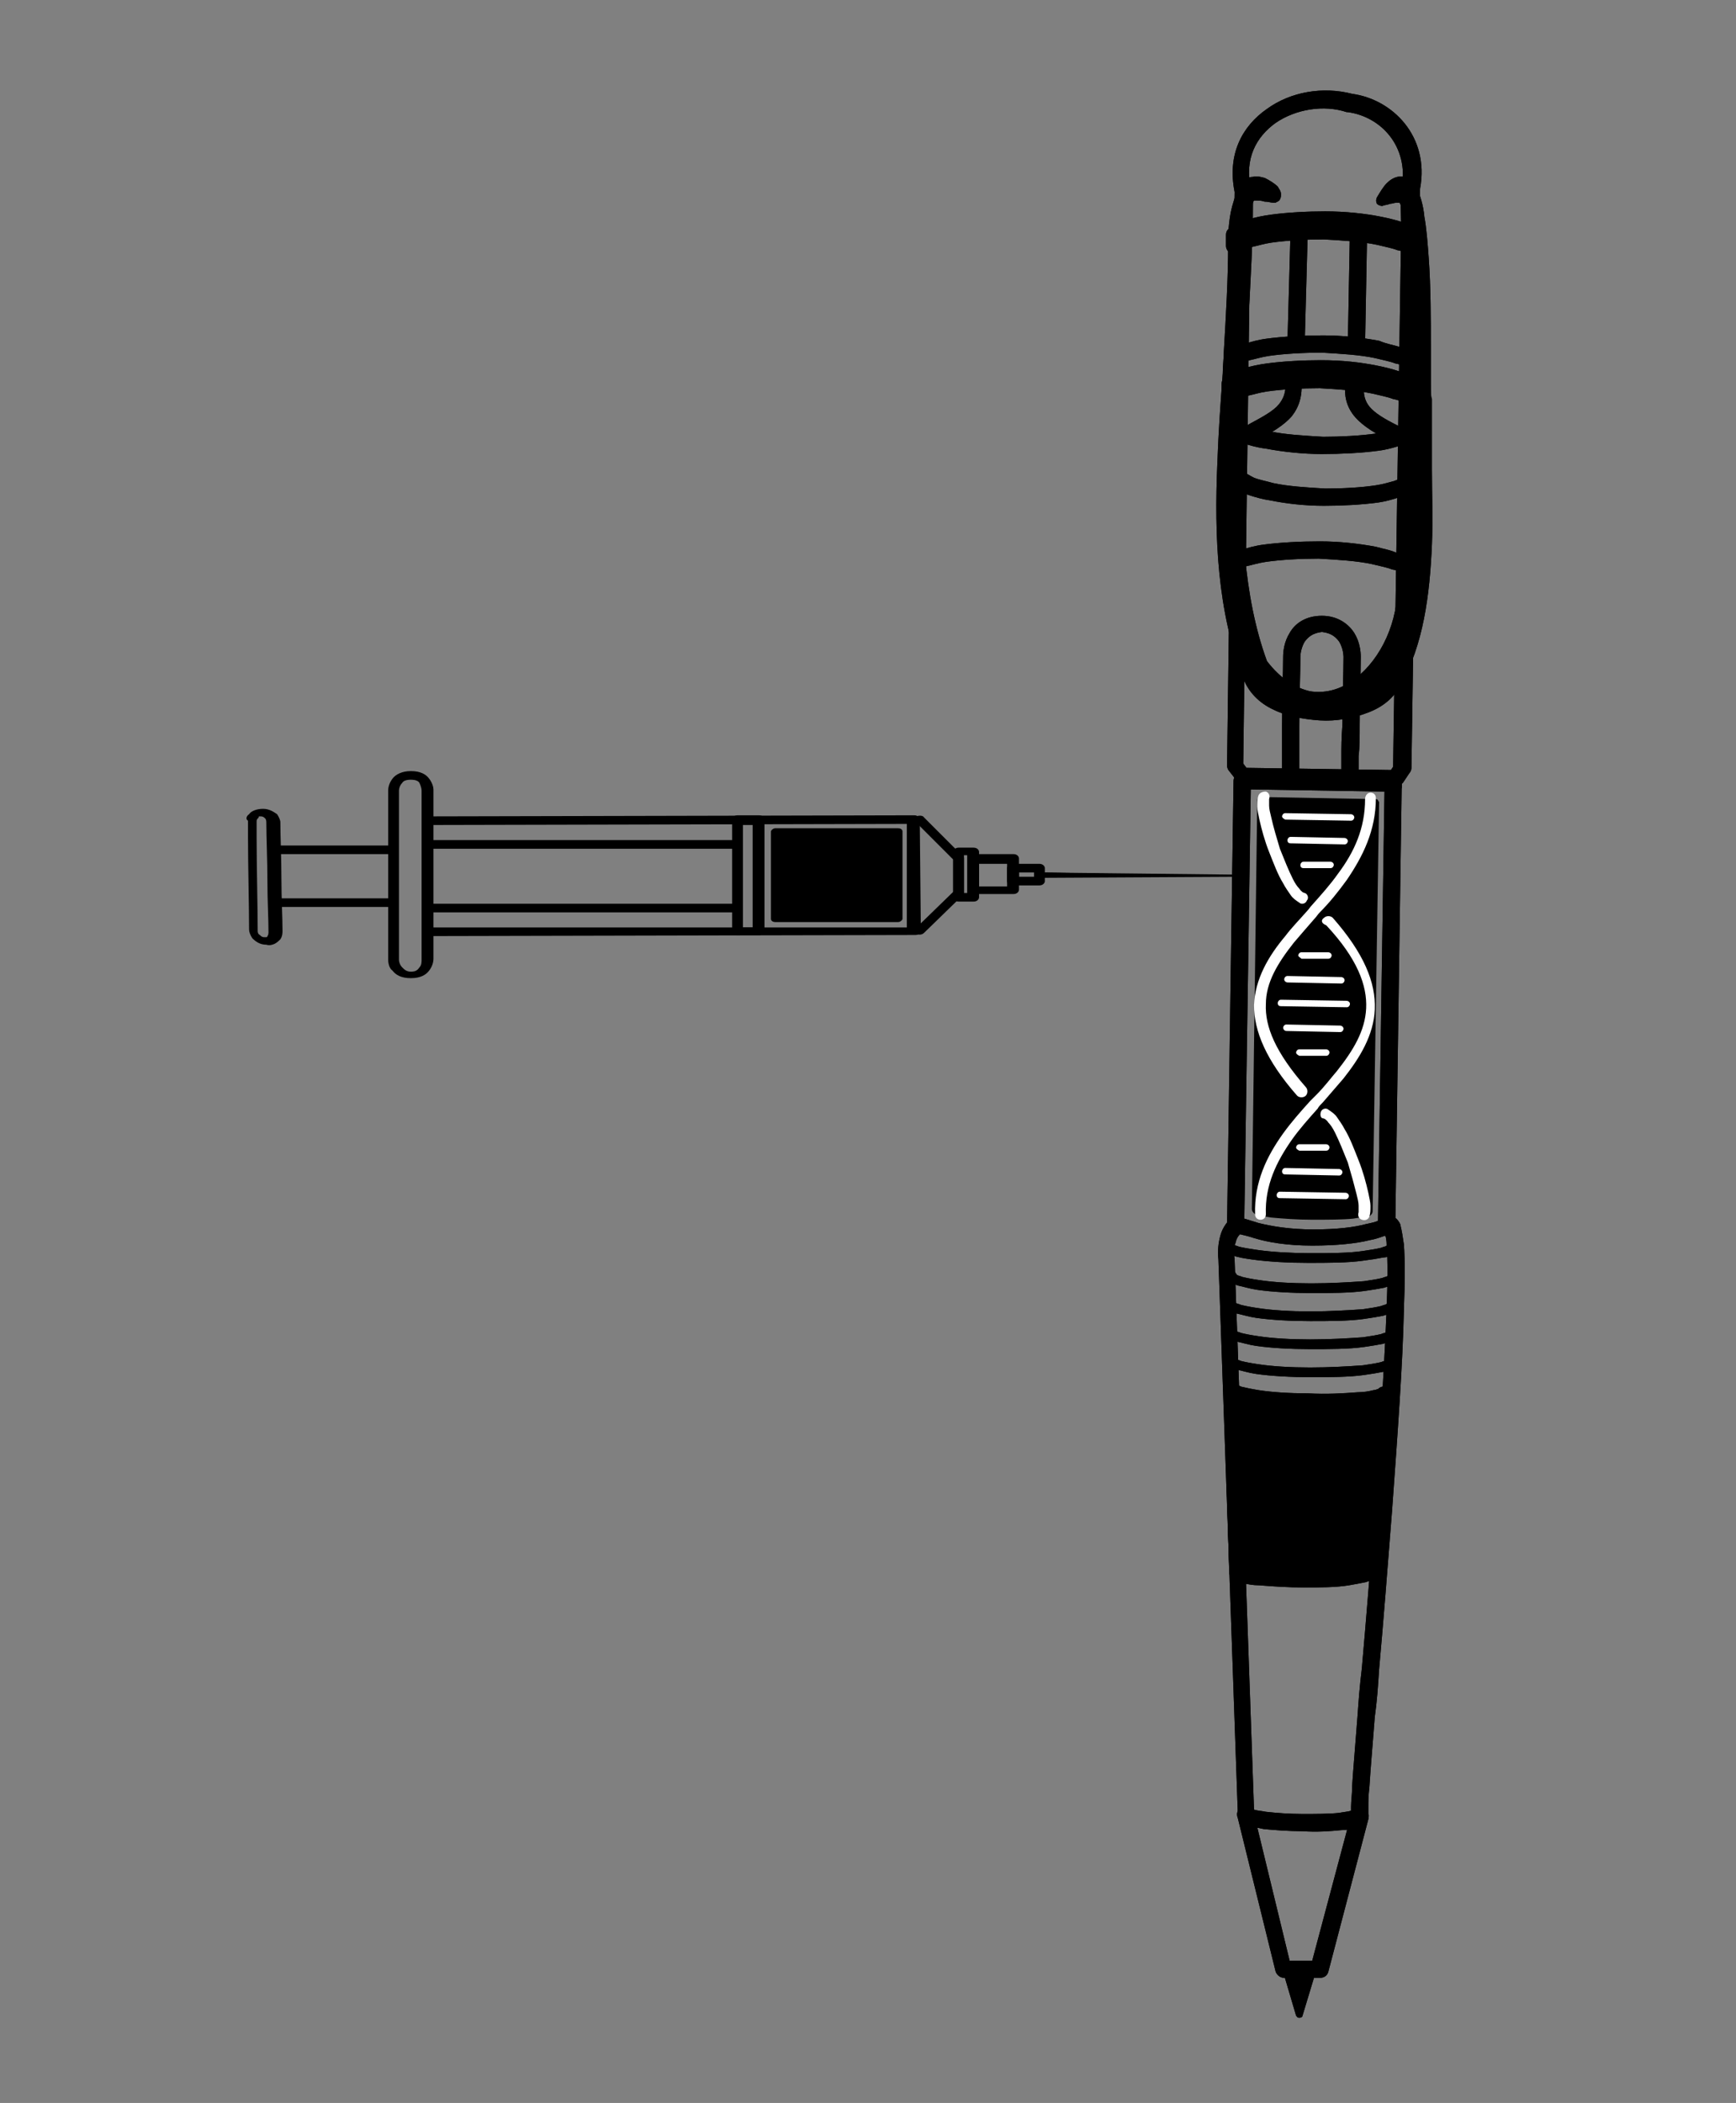 <?xml version="1.0" encoding="utf-8"?>
<!-- Generator: Adobe Illustrator 26.3.1, SVG Export Plug-In . SVG Version: 6.00 Build 0)  -->
<svg version="1.1" id="Layer_1" xmlns="http://www.w3.org/2000/svg" xmlns:xlink="http://www.w3.org/1999/xlink" x="0px" y="0px"
	 viewBox="0 0 161 195" style="enable-background:new 0 0 161 195;" xml:space="preserve">
<rect x="0" y="0" width="161" height="195" fill="#808080" stroke="none"/>
<style type="text/css">
	.st0{fill-rule:evenodd;clip-rule:evenodd;}
	.st1{opacity:0.98;enable-background:new    ;}
	.st2{opacity:0.98;fill-rule:evenodd;clip-rule:evenodd;enable-background:new    ;}
	.st3{fill-rule:evenodd;clip-rule:evenodd;fill:#FFFFFF;}
</style>
<path class="st0" d="M88.9,83.6c-0.3,0-0.5-0.2-0.5-0.4l0-4.2c0-0.2,0.2-0.4,0.5-0.4l1.4,0c0.3,0,0.5,0.2,0.5,0.4l0,4.2
	c0,0.2-0.2,0.4-0.5,0.4L88.9,83.6z M89.4,82.8l0.3,0l0-3.5l-0.3,0L89.4,82.8z"/>
<path class="st0" d="M85,75.7c0.2-0.1,0.6-0.1,0.7,0.1l3.6,3.6c0.1,0.1,0.1,0.1,0.1,0.2l0,3.2c0,0.1,0,0.2-0.1,0.2l-3.6,3.5
	c-0.2,0.2-0.5,0.2-0.7,0.1c-0.2-0.1-0.3-0.4-0.1-0.5l3.5-3.4l0-3l-3.5-3.5C84.7,76,84.7,75.8,85,75.7z"/>
<path class="st0" d="M90.3,82.9c-0.3,0-0.5-0.2-0.5-0.4l0-2.9c0-0.2,0.2-0.4,0.5-0.4l3.7,0c0.3,0,0.5,0.2,0.5,0.4l0,2.9
	c0,0.2-0.2,0.4-0.5,0.4L90.3,82.9z M90.8,82.2l2.6,0l0-2.1l-2.6,0L90.8,82.2z"/>
<path class="st0" d="M93.9,82.1c-0.3,0-0.5-0.2-0.5-0.4l0-1.2c0-0.2,0.2-0.4,0.5-0.4l2.5,0c0.3,0,0.5,0.2,0.5,0.4l0,1.2
	c0,0.2-0.2,0.4-0.5,0.4L93.9,82.1z M94.5,81.3l1.4,0l0-0.4l-1.4,0L94.5,81.3z"/>
<path class="st0" d="M96.3,80.9C96.4,80.8,96.4,80.8,96.3,80.9l18.4,0.2c0.1,0,0.1,0,0.1,0.1c0,0,0,0.1-0.1,0.1l-18.4,0.1
	c0,0-0.1,0-0.1,0c0,0,0,0,0-0.1L96.3,80.9C96.3,80.9,96.3,80.9,96.3,80.9z M96.5,81.2l9.8-0.1L96.5,81L96.5,81.2z"/>
<path class="st0" d="M114.3,43.8c0.3-0.3,0.8-0.3,1.1,0c0.2,0.1,0.5,0.3,0.9,0.5c0.5,0.2,1.1,0.3,1.8,0.5c1.4,0.3,3.1,0.4,4.8,0.5
	c1.7,0,3.4-0.1,4.7-0.3c0.7-0.1,1.3-0.3,1.7-0.4c0.5-0.2,0.8-0.3,0.9-0.5c0.3-0.3,0.8-0.3,1.1,0c0.3,0.3,0.3,0.8,0,1.1
	c-0.4,0.4-0.9,0.7-1.5,0.9c-0.6,0.2-1.3,0.4-2,0.5c-1.5,0.2-3.3,0.3-5,0.3c-1.8,0-3.5-0.2-5-0.5c-0.7-0.1-1.4-0.3-2-0.5
	c-0.6-0.2-1.1-0.5-1.5-0.8C114,44.6,113.9,44.1,114.3,43.8z"/>
<path class="st0" d="M118.3,11.4c-1.8,1.3-2.9,3.3-2.3,6.1c0,0.1,0,0.1,0,0.2l-0.7,53.1l0.3,0.4l13.4,0.2l0.2-0.3l0.8-53.5
	c0,0,0-0.1,0-0.1c0.7-4-2-6.7-5-7.1c0,0-0.1,0-0.1,0C122.8,9.7,120.2,10.1,118.3,11.4z M125.4,8.7c-2.7-0.7-5.7-0.2-7.9,1.4
	c-2.3,1.6-3.7,4.2-3,7.7L113.8,71c0,0.2,0.1,0.4,0.2,0.5l0.7,0.9c0.1,0.2,0.4,0.3,0.6,0.3l14.1,0.2c0.3,0,0.5-0.1,0.7-0.3l0.6-0.9
	c0.1-0.1,0.2-0.3,0.2-0.5l0.8-53.7C132.6,12.6,129.1,9.2,125.4,8.7z"/>
<path class="st0" d="M130.1,20.8c0.6,0.2,1.2,0.5,1.6,0.8c0.3,0.3,0.4,0.8,0.1,1.1c-0.3,0.3-0.8,0.4-1.1,0.1
	c-0.2-0.2-0.5-0.4-1.1-0.5c-0.5-0.2-1.1-0.3-1.9-0.5c-1.4-0.3-3.2-0.4-4.9-0.5c-1.7,0-3.5,0.1-4.9,0.3c-0.7,0.1-1.3,0.3-1.8,0.4
	c-0.5,0.2-0.8,0.3-1,0.5c-0.3,0.3-0.8,0.3-1.1-0.1c-0.3-0.3-0.3-0.8,0.1-1.1c0.4-0.4,1-0.6,1.5-0.8c0.6-0.2,1.3-0.4,2.1-0.5
	c1.5-0.2,3.4-0.3,5.2-0.3c1.8,0,3.6,0.2,5.2,0.5C128.8,20.4,129.5,20.6,130.1,20.8z"/>
<path class="st0" d="M129.9,32.2c0.6,0.2,1.2,0.5,1.6,0.8c0.3,0.3,0.4,0.8,0.1,1.1c-0.3,0.3-0.8,0.4-1.1,0.1
	c-0.2-0.2-0.5-0.4-1.1-0.5c-0.5-0.2-1.1-0.3-1.9-0.5c-1.4-0.3-3.2-0.4-4.9-0.5c-1.7,0-3.5,0.1-4.9,0.3c-0.7,0.1-1.3,0.3-1.8,0.4
	c-0.5,0.2-0.8,0.3-1,0.5c-0.3,0.3-0.8,0.3-1.1-0.1c-0.3-0.3-0.3-0.8,0.1-1.1c0.4-0.4,1-0.6,1.5-0.8c0.6-0.2,1.3-0.4,2.1-0.5
	c1.5-0.2,3.4-0.3,5.2-0.3c1.8,0,3.6,0.2,5.2,0.5C128.6,31.9,129.3,32,129.9,32.2z"/>
<path d="M130.9,36.8c-2.4-2.1-14.3-2.3-16.6-0.2l0-1c3.1-2,13.7-1.8,16.6,0.2L130.9,36.8z"/>
<path class="st0" d="M127.7,33.9c1.5,0.3,2.8,0.7,3.7,1.3c0.2,0.2,0.3,0.4,0.3,0.7l0,1c0,0.3-0.2,0.6-0.5,0.7
	c-0.3,0.1-0.6,0.1-0.9-0.1c-0.2-0.2-0.5-0.4-1.1-0.5c-0.5-0.2-1.1-0.3-1.9-0.5c-1.4-0.3-3.2-0.4-4.9-0.5c-1.7,0-3.5,0.1-4.9,0.3
	c-0.7,0.1-1.3,0.3-1.8,0.4c-0.5,0.2-0.8,0.3-1,0.5c-0.2,0.2-0.6,0.3-0.9,0.1c-0.3-0.1-0.5-0.4-0.5-0.7l0-1c0-0.3,0.1-0.5,0.4-0.7
	c0.9-0.6,2.3-1,3.8-1.2c1.5-0.2,3.3-0.3,5-0.3C124.5,33.4,126.2,33.6,127.7,33.9z"/>
<path d="M131.3,23c-2.4-2.1-14.3-2.3-16.6-0.2l0-1c3.1-2,13.7-1.8,16.6,0.2L131.3,23z"/>
<path class="st0" d="M128.1,20.1c1.5,0.3,2.8,0.7,3.7,1.3c0.2,0.2,0.3,0.4,0.3,0.7l0,1c0,0.3-0.2,0.6-0.5,0.7
	c-0.3,0.1-0.6,0.1-0.9-0.1c-0.2-0.2-0.5-0.4-1.1-0.5c-0.5-0.2-1.1-0.3-1.9-0.5c-1.4-0.3-3.2-0.4-4.9-0.5c-1.7,0-3.5,0.1-4.9,0.3
	c-0.7,0.1-1.3,0.3-1.8,0.4c-0.5,0.2-0.8,0.3-1,0.5c-0.2,0.2-0.6,0.3-0.9,0.1c-0.3-0.1-0.5-0.4-0.5-0.7l0-1c0-0.3,0.1-0.5,0.4-0.7
	c0.9-0.6,2.3-1,3.8-1.2c1.5-0.2,3.3-0.3,5-0.3C124.8,19.6,126.6,19.8,128.1,20.1z"/>
<path class="st0" d="M129.6,51.3c0.6,0.2,1.2,0.5,1.6,0.8c0.3,0.3,0.4,0.8,0.1,1.1c-0.3,0.3-0.8,0.4-1.1,0.1
	c-0.2-0.2-0.5-0.4-1.1-0.5c-0.5-0.2-1.1-0.3-1.9-0.5c-1.4-0.3-3.2-0.4-4.9-0.5c-1.7,0-3.5,0.1-4.9,0.3c-0.7,0.1-1.3,0.3-1.8,0.4
	c-0.5,0.2-0.8,0.3-1,0.5c-0.3,0.3-0.8,0.3-1.1-0.1c-0.3-0.3-0.3-0.8,0.1-1.1c0.4-0.4,1-0.6,1.5-0.8c0.6-0.2,1.3-0.4,2.1-0.5
	c1.5-0.2,3.4-0.3,5.2-0.3c1.8,0,3.6,0.2,5.2,0.5C128.3,50.9,129,51,129.6,51.3z"/>
<path class="st0" d="M113.7,39.1c0.3-0.3,0.8-0.4,1.1-0.1c0.2,0.2,0.5,0.4,1.1,0.5c0.5,0.2,1.1,0.3,1.9,0.5c1.4,0.3,3.2,0.4,4.9,0.5
	c1.7,0,3.5-0.1,4.9-0.3c0.7-0.1,1.3-0.3,1.8-0.4c0.5-0.2,0.8-0.3,1-0.5c0.3-0.3,0.8-0.3,1.1,0.1c0.3,0.3,0.3,0.8-0.1,1.1
	c-0.4,0.4-1,0.6-1.5,0.8c-0.6,0.2-1.3,0.4-2.1,0.5c-1.5,0.2-3.4,0.3-5.2,0.3c-1.8,0-3.6-0.2-5.2-0.5c-0.8-0.1-1.5-0.3-2.1-0.5
	c-0.6-0.2-1.2-0.5-1.6-0.8C113.4,39.9,113.4,39.4,113.7,39.1z"/>
<path class="st1" d="M128.1,18.6c5-8.3,3.6,16.5,4,18.5c-0.2,8,1.3,19-2.8,26.2c-2.2,4.3-11.9,4-13.7-0.5
	c-4.7-12.3-1.2-27.2-1.3-40.2c0.1-1.7,0.2-6.5,2.8-5.6c0.7,0.3,1.5,1.1,1,1.3c-0.9-0.1-2.3-0.8-2.4,0.7c0.1,13-3.1,30.3,1.4,42.6
	c5.6,7.3,12.9,0.5,13.1-6.8c0.7-10.5,0.6-25.4,0.3-35.8C130.1,17.7,129,18.5,128.1,18.6z"/>
<path class="st2" d="M114.9,22.6c0,3.3-0.2,6.7-0.4,10.1c0,0.7-0.1,1.4-0.1,2c-0.2,2.8-0.4,5.5-0.5,8.3c-0.3,6.9,0,13.6,2.4,19.6
	c0.4,1,1.2,1.7,2.3,2.3c1.1,0.6,2.5,0.9,3.9,0.9c1.4,0.1,2.8-0.2,4-0.6c1.2-0.5,2.1-1.2,2.5-2.1c0,0,0,0,0,0c2-3.5,2.6-7.9,2.8-12.5
	c0.1-2.3,0-4.7,0-6.9c0-0.2,0-0.4,0-0.6c0-2-0.1-4,0-5.8c-0.1-0.3-0.1-1-0.1-1.8c0-0.6,0-1.4,0-2.2c0-0.3,0-0.7,0-1
	c0-2.5,0-5.5-0.2-8.2c-0.1-1-0.1-2-0.3-2.9c0.3,10.2,0.3,23.8-0.3,33.6c-0.1,3.8-2,7.5-4.7,9.3c-1.4,0.9-2.9,1.4-4.6,1
	c-1.6-0.3-3.2-1.4-4.7-3.3c0,0-0.1-0.1-0.1-0.1c-2.3-6.3-2.6-13.8-2.4-21.3c0.1-3.2,0.3-6.3,0.5-9.4c0-0.6,0.1-1.2,0.1-1.8
	c0.2-3.4,0.4-6.7,0.4-9.7c-0.2,1-0.2,2-0.3,2.7C114.9,22.4,114.9,22.5,114.9,22.6z M116.1,17.5c0.2,0,0.3-0.1,0.5-0.1
	c0.1,0,0.3,0,0.4,0c0,0,0,0-0.1,0c-0.3-0.1-0.4-0.1-0.6-0.1C116.3,17.4,116.2,17.5,116.1,17.5z M130.3,17.9
	c-0.1-0.2-0.2-0.3-0.3-0.4c-0.1,0-0.1-0.1-0.2,0c-0.1,0-0.2,0.1-0.4,0.3c0,0,0,0,0,0C129.7,17.7,130,17.7,130.3,17.9z M116.2,16.4
	c0.4-0.1,0.7,0,1.1,0.1c0,0,0,0,0,0c0.4,0.2,0.9,0.5,1.2,0.8c0.1,0.2,0.3,0.4,0.3,0.7c0,0.2,0,0.3-0.1,0.5c-0.1,0.2-0.3,0.2-0.4,0.3
	c-0.1,0-0.1,0-0.2,0c-0.2,0-0.5-0.1-0.7-0.1c0,0-0.1,0-0.1,0c-0.3-0.1-0.5-0.1-0.7-0.1c-0.2,0-0.2,0-0.3,0c0,0-0.1,0.1-0.1,0.3
	c0,3.3-0.2,6.8-0.4,10.4c0,0.6-0.1,1.2-0.1,1.8c-0.2,3.1-0.4,6.2-0.5,9.4c-0.2,7.5,0.1,14.8,2.3,20.8c1.3,1.7,2.7,2.5,4,2.8
	c1.3,0.2,2.6-0.1,3.8-0.9c2.4-1.6,4.2-4.9,4.3-8.5c0,0,0,0,0,0c0.7-10.5,0.6-25.3,0.3-35.7c-0.1-0.2-0.1-0.2-0.1-0.2
	c0,0-0.1,0-0.3,0c-0.2,0-0.4,0.1-0.6,0.1c0,0,0,0,0,0c-0.2,0.1-0.5,0.1-0.7,0.2c-0.2,0-0.4-0.1-0.5-0.2c-0.1-0.2-0.1-0.4,0-0.6
	c0.3-0.5,0.6-1,0.9-1.3c0.3-0.3,0.6-0.5,1-0.6c0.4-0.1,0.8,0,1.1,0.2c0.3,0.2,0.5,0.5,0.7,0.8c0.3,0.7,0.6,1.6,0.7,2.7
	c0.2,1.1,0.3,2.4,0.4,3.8c0.2,2.7,0.2,5.8,0.2,8.3c0,0.3,0,0.7,0,1c0,0.8,0,1.6,0,2.2c0,0.9,0,1.4,0.1,1.6c0,0,0,0.1,0,0.1
	c0,1.8,0,3.8,0,5.8c0,0.2,0,0.4,0,0.6c0,2.3,0.1,4.6,0,7c-0.2,4.7-0.8,9.3-2.9,13c-0.6,1.2-1.7,2.1-3.1,2.6
	c-1.3,0.5-2.9,0.8-4.4,0.7c-1.5-0.1-3.1-0.4-4.3-1c-1.3-0.6-2.3-1.6-2.8-2.9l0,0c-2.4-6.2-2.7-13.1-2.4-20c0.1-2.8,0.3-5.6,0.5-8.3
	c0-0.7,0.1-1.4,0.1-2c0.2-3.4,0.4-6.8,0.4-10c0,0,0,0,0,0c0-0.1,0-0.2,0-0.3c0-0.9,0.1-2.4,0.5-3.6c0.2-0.7,0.5-1.4,1-1.8
	C115.5,16.6,115.8,16.4,116.2,16.4z"/>
<path d="M114.8,71.6l0,1.2l14.9,0.2l0-1.2L114.8,71.6z"/>
<path class="st0" d="M114.8,73.1c-0.1,0-0.3-0.1-0.3-0.3l0-1.2c0-0.1,0.1-0.3,0.3-0.3l14.9,0.2c0.1,0,0.3,0.1,0.3,0.3l0,1.2
	c0,0.1-0.1,0.3-0.3,0.3L114.8,73.1z M115.1,72.6l14.4,0.2l0-0.7l-14.4-0.2L115.1,72.6z"/>
<path class="st0" d="M114.4,72.4c0-0.4,0.4-0.8,0.8-0.8l14,0.2c0.2,0,0.4,0.1,0.6,0.2c0.1,0.2,0.2,0.4,0.2,0.6l-0.6,41.2
	c0,0.3-0.2,0.6-0.5,0.7l-0.3-0.7c0.3,0.7,0.3,0.7,0.3,0.7l0,0l0,0l0,0l0,0l0,0c0,0-0.1,0-0.1,0c-0.1,0-0.2,0.1-0.4,0.1
	c-0.3,0.1-0.8,0.3-1.4,0.4c-1.2,0.3-3,0.5-5.3,0.5c-2.3,0-4.1-0.3-5.4-0.7c-0.6-0.2-1.1-0.3-1.5-0.4c-0.2-0.1-0.3-0.1-0.4-0.1
	c0,0-0.1,0-0.1,0l0,0l0,0l0,0l0,0c0,0,0,0,0.3-0.7l-0.3,0.7c-0.3-0.1-0.5-0.4-0.5-0.7L114.4,72.4z M115.4,113
	c0.3,0.1,0.7,0.2,1.3,0.4c1.2,0.3,2.9,0.6,5.1,0.6c2.2,0,3.8-0.2,4.9-0.5c0.5-0.1,0.9-0.2,1.1-0.3l0.6-39.8L116,73.2L115.4,113z"/>
<path class="st0" d="M115.5,113.2c0.2,0.4,0.1,0.9-0.3,1.1c-0.2,0.1-0.5,0.4-0.6,0.9c-0.2,0.5-0.2,1-0.1,1.5c0,0,0,0.1,0,0.1l1.8,51
	c0,0,0,0,0,0c0.3,0.1,0.6,0.1,1.1,0.2c0.9,0.1,2.1,0.2,3.4,0.2c1.2,0,2.5,0,3.4-0.1c0.5-0.1,0.8-0.1,1.1-0.2c0-0.1,0-0.2,0-0.4
	c0-0.5,0.1-1.1,0.1-1.9c0.1-1.6,0.3-3.8,0.5-6.5c0.1-1.4,0.2-2.8,0.4-4.4c0.4-4.5,0.8-9.6,1.2-14.7c0.5-6.9,0.9-13.7,1.1-18.7
	c0.1-2.5,0.1-4.5,0-5.8c0-0.6-0.1-0.9-0.2-1.2c-0.2-0.1-0.3-0.2-0.4-0.3c-0.2-0.4-0.1-0.9,0.3-1.1c0.1-0.1,0.3-0.2,0.6-0.1
	c0.2,0,0.4,0.1,0.6,0.2c0.2,0.2,0.4,0.5,0.4,0.7c0.1,0.4,0.2,1,0.3,1.7c0.1,1.4,0.1,3.5,0,6c-0.1,5-0.6,11.8-1.1,18.7
	c-0.4,5.1-0.8,10.3-1.2,14.7c-0.1,1.6-0.2,3-0.4,4.4c-0.2,2.6-0.4,4.9-0.5,6.5c-0.1,0.8-0.1,1.4-0.1,1.9c0,0.2,0,0.4,0,0.5
	c0,0,0,0,0,0.1c0.1,0.2,0,0.4-0.1,0.6c-0.1,0.3-0.4,0.4-0.5,0.5c-0.2,0.1-0.4,0.2-0.5,0.2c-0.4,0.1-0.8,0.2-1.4,0.2
	c-1,0.1-2.3,0.2-3.6,0.1c-1.3,0-2.6-0.1-3.6-0.2c-0.5-0.1-1-0.2-1.3-0.3c-0.2-0.1-0.4-0.1-0.5-0.2c-0.1-0.1-0.4-0.2-0.5-0.5
	c-0.1-0.1-0.1-0.2-0.1-0.4l-1.8-51.4c-0.1-0.8,0-1.6,0.2-2.3c0.2-0.7,0.7-1.4,1.3-1.8C114.7,112.7,115.2,112.8,115.5,113.2z
	 M128.1,114.2C128.1,114.2,128.1,114.2,128.1,114.2C128.1,114.2,128.1,114.2,128.1,114.2z M125.4,167.9
	C125.4,167.9,125.4,167.9,125.4,167.9C125.4,167.9,125.4,167.9,125.4,167.9z M116,167.8C116,167.8,116,167.8,116,167.8
	C116,167.8,116,167.8,116,167.8z"/>
<path class="st0" d="M115.3,167.6c0.4-0.1,0.9,0.2,1,0.6l3.3,13.6l2.1,0l3.6-13.5c0.1-0.4,0.5-0.7,1-0.6s0.7,0.6,0.6,1l-3.7,14.1
	c-0.1,0.4-0.4,0.6-0.8,0.6l-3.3,0c-0.4,0-0.7-0.3-0.8-0.6l-3.5-14.2C114.6,168.1,114.8,167.7,115.3,167.6z"/>
<path d="M119.3,182.6l1.3,4.4l1.3-4.3L119.3,182.6z"/>
<path class="st0" d="M119.1,182.4c0.1-0.1,0.1-0.1,0.2-0.1l2.6,0c0.1,0,0.2,0,0.2,0.1c0,0.1,0.1,0.2,0,0.2l-1.3,4.3
	c0,0.1-0.1,0.2-0.3,0.2s-0.2-0.1-0.3-0.2l-1.3-4.4C119,182.5,119,182.5,119.1,182.4z M119.7,182.8l0.9,3.2l0.9-3.1L119.7,182.8z"/>
<path d="M114.3,129c0.7,1.1,13.4,1.3,14,0.2l-1.2,16.3c-0.6,1.2-11.8,0.9-12.3,0.1L114.3,129z"/>
<path class="st0" d="M114.9,128.5c-0.2-0.2-0.5-0.3-0.8-0.2c-0.4,0.1-0.6,0.4-0.6,0.8l0.5,16.6c0,0.1,0,0.3,0.1,0.4
	c0.2,0.3,0.4,0.4,0.6,0.5c0.2,0.1,0.4,0.1,0.6,0.2c0.4,0.1,0.9,0.2,1.5,0.2c1.2,0.1,2.7,0.2,4.1,0.2c1.5,0,3,0,4.2-0.2
	c0.6-0.1,1.1-0.2,1.6-0.3c0.2-0.1,0.4-0.1,0.6-0.2c0.2-0.1,0.4-0.3,0.6-0.5c0.1-0.1,0.1-0.2,0.1-0.3l1.2-16.3c0-0.4-0.2-0.7-0.6-0.8
	c-0.3-0.1-0.6,0-0.8,0.2c-0.1,0-0.2,0.1-0.4,0.1c-0.4,0.1-0.9,0.2-1.5,0.2c-1.3,0.1-2.9,0.2-4.6,0.1c-1.7,0-3.3-0.1-4.6-0.3
	c-0.6-0.1-1.1-0.2-1.5-0.3C115.1,128.6,115,128.5,114.9,128.5C114.9,128.5,114.9,128.5,114.9,128.5z M127.8,128.6
	C127.8,128.6,127.8,128.6,127.8,128.6C127.8,128.6,127.8,128.6,127.8,128.6z M114.9,128.5C114.9,128.5,114.9,128.5,114.9,128.5
	C114.9,128.5,114.9,128.5,114.9,128.5z M115.6,145.1C115.7,145.1,115.7,145.1,115.6,145.1c0.4,0.1,0.8,0.2,1.4,0.2
	c1.1,0.1,2.5,0.2,4,0.2c1.4,0,2.9,0,4-0.2c0.6-0.1,1-0.1,1.3-0.2c0.1,0,0.1,0,0.1,0l1.1-14.7c-0.4,0.1-0.9,0.1-1.4,0.2
	c-1.3,0.1-3,0.2-4.7,0.2c-1.7,0-3.4-0.1-4.7-0.3c-0.5-0.1-1-0.1-1.4-0.2L115.6,145.1z M126.6,145C126.6,145,126.6,145,126.6,145
	C126.6,145,126.6,145,126.6,145z M115.4,145C115.4,145,115.4,145,115.4,145C115.4,145,115.4,145,115.4,145z"/>
<path class="st0" d="M113.6,115.2c0.2-0.2,0.6-0.1,0.7,0.1c0,0,0,0,0,0c0,0,0,0,0.1,0.1c0.1,0.1,0.3,0.1,0.5,0.2
	c0.4,0.1,1,0.2,1.7,0.3c1.4,0.2,3.2,0.3,4.9,0.3c1.8,0,3.6,0,4.9-0.2c0.7-0.1,1.3-0.2,1.7-0.3c0.2-0.1,0.4-0.1,0.5-0.2
	c0.1-0.1,0.1-0.1,0.1-0.1c0,0,0,0,0,0c0.2-0.2,0.5-0.3,0.7-0.1c0.2,0.2,0.3,0.5,0.1,0.7c-0.1,0.2-0.3,0.3-0.5,0.4
	c-0.2,0.1-0.4,0.2-0.7,0.2c-0.5,0.1-1.1,0.2-1.9,0.3c-1.4,0.2-3.3,0.2-5.1,0.2c-1.8,0-3.6-0.1-5.1-0.3c-0.7-0.1-1.4-0.2-1.9-0.4
	c-0.2-0.1-0.5-0.2-0.7-0.3c-0.2-0.1-0.4-0.2-0.5-0.4C113.3,115.7,113.3,115.4,113.6,115.2z"/>
<path class="st0" d="M114.5,117.9c-0.2-0.2-0.5-0.3-0.7-0.1c-0.2,0.2-0.3,0.5-0.2,0.7c0.1,0.2,0.3,0.3,0.5,0.4
	c0.2,0.1,0.4,0.2,0.7,0.3c0.5,0.1,1.1,0.3,1.8,0.4c1.4,0.2,3.2,0.3,5,0.3c1.8,0,3.6,0,5-0.2c0.7-0.1,1.3-0.2,1.8-0.3
	c0.2-0.1,0.5-0.1,0.7-0.2c0.2-0.1,0.4-0.2,0.5-0.4c0.2-0.2,0.1-0.6-0.1-0.7c-0.2-0.2-0.6-0.1-0.7,0.1c0,0,0,0-0.1,0.1
	c-0.1,0.1-0.3,0.1-0.5,0.2c-0.4,0.1-1,0.2-1.7,0.3c-1.4,0.1-3.1,0.2-4.9,0.2c-1.8,0-3.5-0.1-4.8-0.3c-0.7-0.1-1.2-0.2-1.6-0.3
	c-0.2-0.1-0.4-0.1-0.5-0.2C114.5,117.9,114.5,117.9,114.5,117.9z"/>
<path class="st0" d="M114.4,120.5c-0.2-0.2-0.5-0.3-0.7-0.1c-0.2,0.2-0.3,0.5-0.2,0.7c0.1,0.2,0.3,0.3,0.5,0.4
	c0.2,0.1,0.4,0.2,0.7,0.3c0.5,0.1,1.1,0.3,1.8,0.4c1.4,0.2,3.2,0.3,5,0.3c1.8,0,3.6,0,5-0.2c0.7-0.1,1.3-0.2,1.8-0.3
	c0.2-0.1,0.5-0.1,0.7-0.2c0.2-0.1,0.4-0.2,0.5-0.4c0.2-0.2,0.1-0.6-0.1-0.7c-0.2-0.2-0.6-0.1-0.7,0.1c0,0,0,0-0.1,0.1
	c-0.1,0.1-0.3,0.1-0.5,0.2c-0.4,0.1-1,0.2-1.7,0.3c-1.4,0.1-3.1,0.2-4.9,0.2c-1.8,0-3.5-0.1-4.8-0.3c-0.7-0.1-1.2-0.2-1.6-0.3
	c-0.2-0.1-0.4-0.1-0.5-0.2C114.5,120.5,114.4,120.5,114.4,120.5z"/>
<path class="st0" d="M114.4,123.1c-0.2-0.2-0.5-0.3-0.7-0.1c-0.2,0.2-0.3,0.5-0.2,0.7c0.1,0.2,0.3,0.3,0.5,0.4
	c0.2,0.1,0.4,0.2,0.7,0.3c0.5,0.1,1.1,0.3,1.8,0.4c1.4,0.2,3.2,0.3,5,0.3c1.8,0,3.6,0,5-0.2c0.7-0.1,1.3-0.2,1.8-0.3
	c0.2-0.1,0.5-0.1,0.7-0.2c0.2-0.1,0.4-0.2,0.5-0.4c0.2-0.2,0.1-0.6-0.1-0.7c-0.2-0.2-0.6-0.1-0.7,0.1c0,0,0,0-0.1,0.1
	c-0.1,0.1-0.3,0.1-0.5,0.2c-0.4,0.1-1,0.2-1.7,0.3c-1.4,0.1-3.1,0.2-4.9,0.2c-1.8,0-3.5-0.1-4.8-0.3c-0.7-0.1-1.2-0.2-1.6-0.3
	c-0.2-0.1-0.4-0.1-0.5-0.2C114.4,123.1,114.4,123.1,114.4,123.1z"/>
<path class="st0" d="M114.4,125.7c-0.2-0.2-0.5-0.3-0.7-0.1c-0.2,0.2-0.3,0.5-0.2,0.7c0.1,0.2,0.3,0.3,0.5,0.4
	c0.2,0.1,0.4,0.2,0.7,0.3c0.5,0.1,1.1,0.3,1.8,0.4c1.4,0.2,3.2,0.3,5,0.3c1.8,0,3.6,0,5-0.2c0.7-0.1,1.3-0.2,1.8-0.3
	c0.2-0.1,0.5-0.1,0.7-0.2c0.2-0.1,0.4-0.2,0.5-0.4c0.2-0.2,0.1-0.6-0.1-0.7c-0.2-0.2-0.6-0.1-0.7,0.1c0,0,0,0-0.1,0.1
	c-0.1,0.1-0.3,0.1-0.5,0.2c-0.4,0.1-1,0.2-1.7,0.3c-1.4,0.1-3.1,0.2-4.9,0.2c-1.8,0-3.5-0.1-4.8-0.3c-0.7-0.1-1.2-0.2-1.6-0.3
	c-0.2-0.1-0.4-0.1-0.5-0.2C114.4,125.8,114.4,125.7,114.4,125.7z"/>
<path class="st0" d="M126,20.2c0.4,0,0.8,0.4,0.8,0.8l-0.2,10.9c0,0.4-0.4,0.8-0.8,0.8c-0.4,0-0.8-0.4-0.8-0.8l0.2-10.9
	C125.2,20.5,125.6,20.2,126,20.2z"/>
<path class="st0" d="M120.5,20.1c0.4,0,0.8,0.4,0.8,0.8L121,31.8c0,0.4-0.4,0.8-0.8,0.8c-0.4,0-0.8-0.4-0.8-0.8l0.3-10.9
	C119.7,20.4,120.1,20.1,120.5,20.1z"/>
<path class="st0" d="M125.8,34.7c0.4,0.1,0.8,0.4,0.7,0.9c-0.1,1,0.1,1.6,0.5,2.1c0.5,0.6,1.3,1.1,2.7,1.8c0.4,0.2,0.6,0.7,0.3,1.1
	c-0.2,0.4-0.7,0.6-1.1,0.3c-1.3-0.7-2.4-1.3-3.2-2.2c-0.8-0.9-1.1-2-0.9-3.3C125,34.9,125.4,34.6,125.8,34.7z"/>
<path class="st0" d="M119.8,34.6c0.4,0,0.8,0.3,0.9,0.7c0.1,1.4-0.2,2.4-0.9,3.3c-0.7,0.8-1.8,1.5-3.2,2.2c-0.4,0.2-0.9,0-1.1-0.4
	c-0.2-0.4,0-0.9,0.4-1.1c1.3-0.7,2.2-1.2,2.7-1.8c0.4-0.5,0.7-1.1,0.6-2.1C119.1,35.1,119.4,34.7,119.8,34.6z"/>
<path class="st0" d="M121,59.5c-0.3,0.5-0.4,1.1-0.4,1.4c0,1.5-0.1,4.1-0.1,6.4c0,1.2,0,2.2,0,3l0,1.3l-0.8,0l-0.8,0l0-1.3
	c0-0.8,0-1.8,0-3c0-2.3,0.1-5,0.1-6.4c0-0.5,0.1-1.4,0.6-2.2c0.5-0.9,1.5-1.6,3-1.6l0,0c1.5,0,2.5,0.8,3,1.6
	c0.5,0.8,0.6,1.7,0.6,2.2l0,0c0,1.5-0.1,4.1-0.1,6.3c0,1.1,0,2.1-0.1,2.9l0,1.2l-0.8,0l-0.8,0l0-1.2c0-0.7,0-1.7,0.1-2.9
	c0-2.2,0.1-4.8,0.1-6.3c0-0.3-0.1-0.9-0.4-1.4c-0.3-0.4-0.7-0.8-1.6-0.9C121.7,58.7,121.3,59.1,121,59.5z M125.2,71.3l-0.8,0
	c0,0.4,0.3,0.8,0.8,0.8c0.4,0,0.8-0.3,0.8-0.8L125.2,71.3z M119.6,72.3c-0.4,0-0.8-0.4-0.8-0.8l0.8,0l0.8,0
	C120.5,72,120.1,72.4,119.6,72.3z"/>
<path d="M116.8,74.2l-0.6,37.9c-0.2,0.8,10.9,1,10.7,0.2l0.6-37.9L116.8,74.2z"/>
<path class="st0" d="M116.6,74.2c0-0.1,0.1-0.3,0.3-0.3l10.7,0.2c0.1,0,0.1,0,0.2,0.1c0,0.1,0.1,0.1,0.1,0.2l-0.6,37.9
	c0,0.2-0.1,0.3-0.2,0.4c-0.1,0.1-0.2,0.1-0.4,0.1c-0.3,0.1-0.7,0.1-1.2,0.2c-1,0.1-2.4,0.1-3.8,0.1c-1.4,0-2.7-0.1-3.8-0.2
	c-0.5-0.1-0.9-0.1-1.2-0.2c-0.2,0-0.3-0.1-0.4-0.2c-0.1-0.1-0.2-0.2-0.2-0.4L116.6,74.2z M117.1,74.5l-0.6,37.6c0,0,0.1,0,0.2,0.1
	c0.3,0.1,0.7,0.1,1.2,0.2c1,0.1,2.4,0.2,3.7,0.2s2.7,0,3.7-0.1c0.5,0,0.9-0.1,1.2-0.2c0.1,0,0.2,0,0.2-0.1l0.6-37.6L117.1,74.5z
	 M126.8,112.2C126.8,112.2,126.8,112.2,126.8,112.2L126.8,112.2z M116.5,112C116.5,112,116.5,112,116.5,112
	C116.5,112,116.5,112,116.5,112z"/>
<path class="st3" d="M117.4,73.4c0.3,0.1,0.4,0.4,0.3,0.7c0,0.1,0,0.3,0,0.6c0,0.3,0.1,0.7,0.2,1.1c0.2,0.9,0.5,1.9,0.8,2.9
	c0.4,1,0.8,2,1.2,2.8c0.2,0.4,0.4,0.7,0.6,0.9c0.2,0.3,0.4,0.4,0.5,0.4c0.3,0.1,0.4,0.5,0.2,0.7c-0.1,0.3-0.5,0.4-0.7,0.2
	c-0.3-0.2-0.6-0.4-0.8-0.7c-0.2-0.3-0.5-0.7-0.7-1.1c-0.5-0.8-0.9-1.9-1.3-2.9c-0.4-1-0.7-2.1-0.9-3c-0.1-0.5-0.2-0.9-0.2-1.2
	c0-0.3,0-0.7,0.1-1C116.8,73.5,117.1,73.4,117.4,73.4z"/>
<path class="st3" d="M122.5,103.1c0.1-0.3,0.5-0.4,0.7-0.2c0.3,0.2,0.6,0.4,0.8,0.7c0.2,0.3,0.5,0.7,0.7,1.1
	c0.5,0.8,0.9,1.9,1.3,2.9c0.4,1,0.7,2.1,0.9,3c0.1,0.5,0.2,0.9,0.2,1.2c0,0.4,0,0.7-0.1,1c-0.1,0.3-0.4,0.4-0.7,0.3
	c-0.3-0.1-0.4-0.4-0.3-0.7c0-0.1,0-0.3,0-0.6c0-0.3-0.1-0.7-0.2-1.1c-0.2-0.8-0.5-1.9-0.8-2.9c-0.4-1-0.8-2-1.2-2.8
	c-0.2-0.4-0.4-0.7-0.6-0.9c-0.2-0.3-0.4-0.4-0.5-0.4C122.5,103.7,122.4,103.4,122.5,103.1z"/>
<path class="st3" d="M127.1,73.5c0.3,0,0.5,0.2,0.5,0.5c0,3-1.2,5.4-2.7,7.6c-0.8,1.1-1.6,2.1-2.5,3c-0.2,0.2-0.3,0.4-0.5,0.6
	c-0.7,0.8-1.3,1.5-1.9,2.2c-1.5,1.9-2.6,3.7-2.6,5.7c-0.1,2.1,0.9,4.5,3.7,7.7c0.2,0.2,0.2,0.6,0,0.8c-0.2,0.2-0.6,0.2-0.8,0
	c-2.9-3.3-4-6-4-8.4c0.1-2.4,1.3-4.5,2.9-6.4c0.6-0.8,1.3-1.5,2-2.3c0.2-0.2,0.3-0.4,0.5-0.6c0.8-0.9,1.7-1.9,2.4-2.9
	c1.5-2,2.5-4.2,2.5-6.9C126.6,73.8,126.8,73.5,127.1,73.5z"/>
<path class="st3" d="M122.8,85.1c0.2-0.2,0.6-0.2,0.8,0c2.9,3.3,4,6,3.9,8.5c-0.1,2.4-1.4,4.5-2.9,6.4c-0.6,0.7-1.3,1.5-1.9,2.2
	c-0.2,0.2-0.4,0.4-0.5,0.6c-0.8,0.9-1.7,1.9-2.4,2.9c-1.4,2-2.5,4.2-2.4,6.9c0,0.3-0.2,0.5-0.5,0.5c-0.3,0-0.5-0.2-0.5-0.5
	c-0.1-3,1.1-5.4,2.6-7.5c0.8-1.1,1.6-2,2.5-3c0.2-0.2,0.4-0.4,0.6-0.6c0.7-0.7,1.3-1.5,1.9-2.2c1.5-1.9,2.6-3.7,2.7-5.8
	c0.1-2.1-0.8-4.6-3.7-7.7C122.5,85.6,122.5,85.3,122.8,85.1z"/>
<path class="st3" d="M120.6,80.2c0-0.1,0.1-0.3,0.3-0.3l2.5,0c0.1,0,0.3,0.1,0.3,0.3c0,0.1-0.1,0.3-0.3,0.3l-2.5,0
	C120.7,80.5,120.6,80.4,120.6,80.2z"/>
<path class="st3" d="M119.4,77.9c0-0.1,0.1-0.3,0.3-0.3l5,0.1c0.1,0,0.3,0.1,0.3,0.3c0,0.1-0.1,0.3-0.3,0.3l-5-0.1
	C119.5,78.2,119.4,78.1,119.4,77.9z"/>
<path class="st3" d="M118.9,75.7c0-0.1,0.1-0.3,0.3-0.3l6.1,0.1c0.1,0,0.3,0.1,0.3,0.3c0,0.1-0.1,0.3-0.3,0.3l-6.1-0.1
	C119,75.9,118.9,75.8,118.9,75.7z"/>
<path class="st3" d="M120.2,97.6c0-0.1,0.1-0.3,0.3-0.3l2.5,0c0.1,0,0.3,0.1,0.3,0.3c0,0.1-0.1,0.3-0.3,0.3l-2.5,0
	C120.3,97.8,120.2,97.7,120.2,97.6z"/>
<path class="st3" d="M119,95.3c0-0.1,0.1-0.3,0.3-0.3l5,0.1c0.1,0,0.3,0.1,0.3,0.3c0,0.1-0.1,0.3-0.3,0.3l-5-0.1
	C119.1,95.6,119,95.4,119,95.3z"/>
<path class="st3" d="M118.5,93c0-0.1,0.1-0.3,0.3-0.3l6.1,0.1c0.1,0,0.3,0.1,0.3,0.3c0,0.1-0.1,0.3-0.3,0.3l-6.1-0.1
	C118.6,93.3,118.5,93.2,118.5,93z"/>
<path class="st3" d="M120.2,106.4c0-0.1,0.1-0.3,0.3-0.3l2.5,0c0.1,0,0.3,0.1,0.3,0.3c0,0.1-0.1,0.3-0.3,0.3l-2.5,0
	C120.3,106.6,120.2,106.5,120.2,106.4z"/>
<path class="st3" d="M118.9,108.6c0-0.1,0.1-0.3,0.3-0.3l5,0.1c0.1,0,0.3,0.1,0.3,0.3c0,0.1-0.1,0.3-0.3,0.3l-5-0.1
	C119,108.9,118.9,108.8,118.9,108.6z"/>
<path class="st3" d="M120.4,88.6c0-0.1,0.1-0.3,0.3-0.3l2.5,0c0.1,0,0.3,0.1,0.3,0.3c0,0.1-0.1,0.3-0.3,0.3l-2.5,0
	C120.6,88.8,120.4,88.7,120.4,88.6z"/>
<path class="st3" d="M119.1,90.8c0-0.1,0.1-0.3,0.3-0.3l5,0.1c0.1,0,0.3,0.1,0.3,0.3c0,0.1-0.1,0.3-0.3,0.3l-5-0.1
	C119.3,91.1,119.1,91,119.1,90.8z"/>
<path class="st3" d="M118.4,110.8c0-0.1,0.1-0.3,0.3-0.3l6.1,0.1c0.1,0,0.3,0.1,0.3,0.3c0,0.1-0.1,0.3-0.3,0.3l-6.1-0.1
	C118.5,111.1,118.4,111,118.4,110.8z"/>
<path class="st0" d="M114.3,43.8c0.3-0.3,0.8-0.3,1.1,0c0.2,0.1,0.5,0.3,0.9,0.5c0.5,0.2,1.1,0.3,1.8,0.5c1.4,0.3,3.1,0.4,4.8,0.5
	c1.7,0,3.4-0.1,4.7-0.3c0.7-0.1,1.3-0.3,1.7-0.4c0.5-0.2,0.8-0.3,0.9-0.5c0.3-0.3,0.8-0.3,1.1,0c0.3,0.3,0.3,0.8,0,1.1
	c-0.4,0.4-0.9,0.7-1.5,0.9c-0.6,0.2-1.3,0.4-2,0.5c-1.5,0.2-3.3,0.3-5,0.3c-1.8,0-3.5-0.2-5-0.5c-0.7-0.1-1.4-0.3-2-0.5
	c-0.6-0.2-1.1-0.5-1.5-0.8C114,44.6,113.9,44.1,114.3,43.8z"/>
<path class="st0" d="M118.3,11.4c-1.8,1.3-2.9,3.3-2.3,6.1c0,0.1,0,0.1,0,0.2l-0.7,53.1l0.3,0.4l13.4,0.2l0.2-0.3l0.8-53.5
	c0,0,0-0.1,0-0.1c0.7-4-2-6.7-5-7.1c0,0-0.1,0-0.1,0C122.8,9.7,120.2,10.1,118.3,11.4z M125.4,8.7c-2.7-0.7-5.7-0.2-7.9,1.4
	c-2.3,1.6-3.7,4.2-3,7.7L113.8,71c0,0.2,0.1,0.4,0.2,0.5l0.7,0.9c0.1,0.2,0.4,0.3,0.6,0.3l14.1,0.2c0.3,0,0.5-0.1,0.7-0.3l0.6-0.9
	c0.1-0.1,0.2-0.3,0.2-0.5l0.8-53.7C132.6,12.6,129.1,9.2,125.4,8.7z"/>
<path class="st0" d="M130.1,20.8c0.6,0.2,1.2,0.5,1.6,0.8c0.3,0.3,0.4,0.8,0.1,1.1c-0.3,0.3-0.8,0.4-1.1,0.1
	c-0.2-0.2-0.5-0.4-1.1-0.5c-0.5-0.2-1.1-0.3-1.9-0.5c-1.4-0.3-3.2-0.4-4.9-0.5c-1.7,0-3.5,0.1-4.9,0.3c-0.7,0.1-1.3,0.3-1.8,0.4
	c-0.5,0.2-0.8,0.3-1,0.5c-0.3,0.3-0.8,0.3-1.1-0.1c-0.3-0.3-0.3-0.8,0.1-1.1c0.4-0.4,1-0.6,1.5-0.8c0.6-0.2,1.3-0.4,2.1-0.5
	c1.5-0.2,3.4-0.3,5.2-0.3c1.8,0,3.6,0.2,5.2,0.5C128.8,20.4,129.5,20.6,130.1,20.8z"/>
<path class="st0" d="M129.9,32.2c0.6,0.2,1.2,0.5,1.6,0.8c0.3,0.3,0.4,0.8,0.1,1.1c-0.3,0.3-0.8,0.4-1.1,0.1
	c-0.2-0.2-0.5-0.4-1.1-0.5c-0.5-0.2-1.1-0.3-1.9-0.5c-1.4-0.3-3.2-0.4-4.9-0.5c-1.7,0-3.5,0.1-4.9,0.3c-0.7,0.1-1.3,0.3-1.8,0.4
	c-0.5,0.2-0.8,0.3-1,0.5c-0.3,0.3-0.8,0.3-1.1-0.1c-0.3-0.3-0.3-0.8,0.1-1.1c0.4-0.4,1-0.6,1.5-0.8c0.6-0.2,1.3-0.4,2.1-0.5
	c1.5-0.2,3.4-0.3,5.2-0.3c1.8,0,3.6,0.2,5.2,0.5C128.6,31.9,129.3,32,129.9,32.2z"/>
<path d="M130.9,36.8c-2.4-2.1-14.3-2.3-16.6-0.2l0-1c3.1-2,13.7-1.8,16.6,0.2L130.9,36.8z"/>
<path class="st0" d="M127.7,33.9c1.5,0.3,2.8,0.7,3.7,1.3c0.2,0.2,0.3,0.4,0.3,0.7l0,1c0,0.3-0.2,0.6-0.5,0.7
	c-0.3,0.1-0.6,0.1-0.9-0.1c-0.2-0.2-0.5-0.4-1.1-0.5c-0.5-0.2-1.1-0.3-1.9-0.5c-1.4-0.3-3.2-0.4-4.9-0.5c-1.7,0-3.5,0.1-4.9,0.3
	c-0.7,0.1-1.3,0.3-1.8,0.4c-0.5,0.2-0.8,0.3-1,0.5c-0.2,0.2-0.6,0.3-0.9,0.1c-0.3-0.1-0.5-0.4-0.5-0.7l0-1c0-0.3,0.1-0.5,0.4-0.7
	c0.9-0.6,2.3-1,3.8-1.2c1.5-0.2,3.3-0.3,5-0.3C124.5,33.4,126.2,33.6,127.7,33.9z"/>
<path d="M131.3,23c-2.4-2.1-14.3-2.3-16.6-0.2l0-1c3.1-2,13.7-1.8,16.6,0.2L131.3,23z"/>
<path class="st0" d="M128.1,20.1c1.5,0.3,2.8,0.7,3.7,1.3c0.2,0.2,0.3,0.4,0.3,0.7l0,1c0,0.3-0.2,0.6-0.5,0.7
	c-0.3,0.1-0.6,0.1-0.9-0.1c-0.2-0.2-0.5-0.4-1.1-0.5c-0.5-0.2-1.1-0.3-1.9-0.5c-1.4-0.3-3.2-0.4-4.9-0.5c-1.7,0-3.5,0.1-4.9,0.3
	c-0.7,0.1-1.3,0.3-1.8,0.4c-0.5,0.2-0.8,0.3-1,0.5c-0.2,0.2-0.6,0.3-0.9,0.1c-0.3-0.1-0.5-0.4-0.5-0.7l0-1c0-0.3,0.1-0.5,0.4-0.7
	c0.9-0.6,2.3-1,3.8-1.2c1.5-0.2,3.3-0.3,5-0.3C124.8,19.6,126.6,19.8,128.1,20.1z"/>
<path class="st0" d="M129.6,51.3c0.6,0.2,1.2,0.5,1.6,0.8c0.3,0.3,0.4,0.8,0.1,1.1c-0.3,0.3-0.8,0.4-1.1,0.1
	c-0.2-0.2-0.5-0.4-1.1-0.5c-0.5-0.2-1.1-0.3-1.9-0.5c-1.4-0.3-3.2-0.4-4.9-0.5c-1.7,0-3.5,0.1-4.9,0.3c-0.7,0.1-1.3,0.3-1.8,0.4
	c-0.5,0.2-0.8,0.3-1,0.5c-0.3,0.3-0.8,0.3-1.1-0.1c-0.3-0.3-0.3-0.8,0.1-1.1c0.4-0.4,1-0.6,1.5-0.8c0.6-0.2,1.3-0.4,2.1-0.5
	c1.5-0.2,3.4-0.3,5.2-0.3c1.8,0,3.6,0.2,5.2,0.5C128.3,50.9,129,51,129.6,51.3z"/>
<path class="st0" d="M113.7,39.1c0.3-0.3,0.8-0.4,1.1-0.1c0.2,0.2,0.5,0.4,1.1,0.5c0.5,0.2,1.1,0.3,1.9,0.5c1.4,0.3,3.2,0.4,4.9,0.5
	c1.7,0,3.5-0.1,4.9-0.3c0.7-0.1,1.3-0.3,1.8-0.4c0.5-0.2,0.8-0.3,1-0.5c0.3-0.3,0.8-0.3,1.1,0.1c0.3,0.3,0.3,0.8-0.1,1.1
	c-0.4,0.4-1,0.6-1.5,0.8c-0.6,0.2-1.3,0.4-2.1,0.5c-1.5,0.2-3.4,0.3-5.2,0.3c-1.8,0-3.6-0.2-5.2-0.5c-0.8-0.1-1.5-0.3-2.1-0.5
	c-0.6-0.2-1.2-0.5-1.6-0.8C113.4,39.9,113.4,39.4,113.7,39.1z"/>
<path class="st1" d="M128.1,18.6c5-8.3,3.6,16.5,4,18.5c-0.2,8,1.3,19-2.8,26.2c-2.2,4.3-11.9,4-13.7-0.5
	c-4.7-12.3-1.2-27.2-1.3-40.2c0.1-1.7,0.2-6.5,2.8-5.6c0.7,0.3,1.5,1.1,1,1.3c-0.9-0.1-2.3-0.8-2.4,0.7c0.1,13-3.1,30.3,1.4,42.6
	c5.6,7.3,12.9,0.5,13.1-6.8c0.7-10.5,0.6-25.4,0.3-35.8C130.1,17.7,129,18.5,128.1,18.6z"/>
<path class="st2" d="M114.9,22.6c0,3.3-0.2,6.7-0.4,10.1c0,0.7-0.1,1.4-0.1,2c-0.2,2.8-0.4,5.5-0.5,8.3c-0.3,6.9,0,13.6,2.4,19.6
	c0.4,1,1.2,1.7,2.3,2.3c1.1,0.6,2.5,0.9,3.9,0.9c1.4,0.1,2.8-0.2,4-0.6c1.2-0.5,2.1-1.2,2.5-2.1c0,0,0,0,0,0c2-3.5,2.6-7.9,2.8-12.5
	c0.1-2.3,0-4.7,0-6.9c0-0.2,0-0.4,0-0.6c0-2-0.1-4,0-5.8c-0.1-0.3-0.1-1-0.1-1.8c0-0.6,0-1.4,0-2.2c0-0.3,0-0.7,0-1
	c0-2.5,0-5.5-0.2-8.2c-0.1-1-0.1-2-0.3-2.9c0.3,10.2,0.3,23.8-0.3,33.6c-0.1,3.8-2,7.5-4.7,9.3c-1.4,0.9-2.9,1.4-4.6,1
	c-1.6-0.3-3.2-1.4-4.7-3.3c0,0-0.1-0.1-0.1-0.1c-2.3-6.3-2.6-13.8-2.4-21.3c0.1-3.2,0.3-6.3,0.5-9.4c0-0.6,0.1-1.2,0.1-1.8
	c0.2-3.4,0.4-6.7,0.4-9.7c-0.2,1-0.2,2-0.3,2.7C114.9,22.4,114.9,22.5,114.9,22.6z M116.1,17.5c0.2,0,0.3-0.1,0.5-0.1
	c0.1,0,0.3,0,0.4,0c0,0,0,0-0.1,0c-0.3-0.1-0.4-0.1-0.6-0.1C116.3,17.4,116.2,17.5,116.1,17.5z M130.3,17.9
	c-0.1-0.2-0.2-0.3-0.3-0.4c-0.1,0-0.1-0.1-0.2,0c-0.1,0-0.2,0.1-0.4,0.3c0,0,0,0,0,0C129.7,17.7,130,17.7,130.3,17.9z M116.2,16.4
	c0.4-0.1,0.7,0,1.1,0.1c0,0,0,0,0,0c0.4,0.2,0.9,0.5,1.2,0.8c0.1,0.2,0.3,0.4,0.3,0.7c0,0.2,0,0.3-0.1,0.5c-0.1,0.2-0.3,0.2-0.4,0.3
	c-0.1,0-0.1,0-0.2,0c-0.2,0-0.5-0.1-0.7-0.1c0,0-0.1,0-0.1,0c-0.3-0.1-0.5-0.1-0.7-0.1c-0.2,0-0.2,0-0.3,0c0,0-0.1,0.1-0.1,0.3
	c0,3.3-0.2,6.8-0.4,10.4c0,0.6-0.1,1.2-0.1,1.8c-0.2,3.1-0.4,6.2-0.5,9.4c-0.2,7.5,0.1,14.8,2.3,20.8c1.3,1.7,2.7,2.5,4,2.8
	c1.3,0.2,2.6-0.1,3.8-0.9c2.4-1.6,4.2-4.9,4.3-8.5c0,0,0,0,0,0c0.7-10.5,0.6-25.3,0.3-35.7c-0.1-0.2-0.1-0.2-0.1-0.2
	c0,0-0.1,0-0.3,0c-0.2,0-0.4,0.1-0.6,0.1c0,0,0,0,0,0c-0.2,0.1-0.5,0.1-0.7,0.2c-0.2,0-0.4-0.1-0.5-0.2c-0.1-0.2-0.1-0.4,0-0.6
	c0.3-0.5,0.6-1,0.9-1.3c0.3-0.3,0.6-0.5,1-0.6c0.4-0.1,0.8,0,1.1,0.2c0.3,0.2,0.5,0.5,0.7,0.8c0.3,0.7,0.6,1.6,0.7,2.7
	c0.2,1.1,0.3,2.4,0.4,3.8c0.2,2.7,0.2,5.8,0.2,8.3c0,0.3,0,0.7,0,1c0,0.8,0,1.6,0,2.2c0,0.9,0,1.4,0.1,1.6c0,0,0,0.1,0,0.1
	c0,1.8,0,3.8,0,5.8c0,0.2,0,0.4,0,0.6c0,2.3,0.1,4.6,0,7c-0.2,4.7-0.8,9.3-2.9,13c-0.6,1.2-1.7,2.1-3.1,2.6
	c-1.3,0.5-2.9,0.8-4.4,0.7c-1.5-0.1-3.1-0.4-4.3-1c-1.3-0.6-2.3-1.6-2.8-2.9l0,0c-2.4-6.2-2.7-13.1-2.4-20c0.1-2.8,0.3-5.6,0.5-8.3
	c0-0.7,0.1-1.4,0.1-2c0.2-3.4,0.4-6.8,0.4-10c0,0,0,0,0,0c0-0.1,0-0.2,0-0.3c0-0.9,0.1-2.4,0.5-3.6c0.2-0.7,0.5-1.4,1-1.8
	C115.5,16.6,115.8,16.4,116.2,16.4z"/>
<path d="M114.8,71.6l0,1.2l14.9,0.2l0-1.2L114.8,71.6z"/>
<path class="st0" d="M114.8,73.1c-0.1,0-0.3-0.1-0.3-0.3l0-1.2c0-0.1,0.1-0.3,0.3-0.3l14.9,0.2c0.1,0,0.3,0.1,0.3,0.3l0,1.2
	c0,0.1-0.1,0.3-0.3,0.3L114.8,73.1z M115.1,72.6l14.4,0.2l0-0.7l-14.4-0.2L115.1,72.6z"/>
<path class="st0" d="M114.4,72.4c0-0.4,0.4-0.8,0.8-0.8l14,0.2c0.2,0,0.4,0.1,0.6,0.2c0.1,0.2,0.2,0.4,0.2,0.6l-0.6,41.2
	c0,0.3-0.2,0.6-0.5,0.7l-0.3-0.7c0.3,0.7,0.3,0.7,0.3,0.7l0,0l0,0l0,0l0,0l0,0c0,0-0.1,0-0.1,0c-0.1,0-0.2,0.1-0.4,0.1
	c-0.3,0.1-0.8,0.3-1.4,0.4c-1.2,0.3-3,0.5-5.3,0.5c-2.3,0-4.1-0.3-5.4-0.7c-0.6-0.2-1.1-0.3-1.5-0.4c-0.2-0.1-0.3-0.1-0.4-0.1
	c0,0-0.1,0-0.1,0l0,0l0,0l0,0l0,0c0,0,0,0,0.3-0.7l-0.3,0.7c-0.3-0.1-0.5-0.4-0.5-0.7L114.4,72.4z M115.4,113
	c0.3,0.1,0.7,0.2,1.3,0.4c1.2,0.3,2.9,0.6,5.1,0.6c2.2,0,3.8-0.2,4.9-0.5c0.5-0.1,0.9-0.2,1.1-0.3l0.6-39.8L116,73.2L115.4,113z"/>
<path class="st0" d="M115.5,113.2c0.2,0.4,0.1,0.9-0.3,1.1c-0.2,0.1-0.5,0.4-0.6,0.9c-0.2,0.5-0.2,1-0.1,1.5c0,0,0,0.1,0,0.1l1.8,51
	c0,0,0,0,0,0c0.3,0.1,0.6,0.1,1.1,0.2c0.9,0.1,2.1,0.2,3.4,0.2c1.2,0,2.5,0,3.4-0.1c0.5-0.1,0.8-0.1,1.1-0.2c0-0.1,0-0.2,0-0.4
	c0-0.5,0.1-1.1,0.1-1.9c0.1-1.6,0.3-3.8,0.5-6.5c0.1-1.4,0.2-2.8,0.4-4.4c0.4-4.5,0.8-9.6,1.2-14.7c0.5-6.9,0.9-13.7,1.1-18.7
	c0.1-2.5,0.1-4.5,0-5.8c0-0.6-0.1-0.9-0.2-1.2c-0.2-0.1-0.3-0.2-0.4-0.3c-0.2-0.4-0.1-0.9,0.3-1.1c0.1-0.1,0.3-0.2,0.6-0.1
	c0.2,0,0.4,0.1,0.6,0.2c0.2,0.2,0.4,0.5,0.4,0.7c0.1,0.4,0.2,1,0.3,1.7c0.1,1.4,0.1,3.5,0,6c-0.1,5-0.6,11.8-1.1,18.7
	c-0.4,5.1-0.8,10.3-1.2,14.7c-0.1,1.6-0.2,3-0.4,4.4c-0.2,2.6-0.4,4.9-0.5,6.5c-0.1,0.8-0.1,1.4-0.1,1.9c0,0.2,0,0.4,0,0.5
	c0,0,0,0,0,0.1c0.1,0.2,0,0.4-0.1,0.6c-0.1,0.3-0.4,0.4-0.5,0.5c-0.2,0.1-0.4,0.2-0.5,0.2c-0.4,0.1-0.8,0.2-1.4,0.2
	c-1,0.1-2.3,0.2-3.6,0.1c-1.3,0-2.6-0.1-3.6-0.2c-0.5-0.1-1-0.2-1.3-0.3c-0.2-0.1-0.4-0.1-0.5-0.2c-0.1-0.1-0.4-0.2-0.5-0.5
	c-0.1-0.1-0.1-0.2-0.1-0.4l-1.8-51.4c-0.1-0.8,0-1.6,0.2-2.3c0.2-0.7,0.7-1.4,1.3-1.8C114.7,112.7,115.2,112.8,115.5,113.2z
	 M128.1,114.2C128.1,114.2,128.1,114.2,128.1,114.2C128.1,114.2,128.1,114.2,128.1,114.2z M125.4,167.9
	C125.4,167.9,125.4,167.9,125.4,167.9C125.4,167.9,125.4,167.9,125.4,167.9z M116,167.8C116,167.8,116,167.8,116,167.8
	C116,167.8,116,167.8,116,167.8z"/>
<path class="st0" d="M115.3,167.6c0.4-0.1,0.9,0.2,1,0.6l3.3,13.6l2.1,0l3.6-13.5c0.1-0.4,0.5-0.7,1-0.6s0.7,0.6,0.6,1l-3.7,14.1
	c-0.1,0.4-0.4,0.6-0.8,0.6l-3.3,0c-0.4,0-0.7-0.3-0.8-0.6l-3.5-14.2C114.6,168.1,114.8,167.7,115.3,167.6z"/>
<path d="M119.3,182.6l1.3,4.4l1.3-4.3L119.3,182.6z"/>
<path class="st0" d="M119.1,182.4c0.1-0.1,0.1-0.1,0.2-0.1l2.6,0c0.1,0,0.2,0,0.2,0.1c0,0.1,0.1,0.2,0,0.2l-1.3,4.3
	c0,0.1-0.1,0.2-0.3,0.2s-0.2-0.1-0.3-0.2l-1.3-4.4C119,182.5,119,182.5,119.1,182.4z M119.7,182.8l0.9,3.2l0.9-3.1L119.7,182.8z"/>
<path d="M114.3,129c0.7,1.1,13.4,1.3,14,0.2l-1.2,16.3c-0.6,1.2-11.8,0.9-12.3,0.1L114.3,129z"/>
<path class="st0" d="M114.9,128.5c-0.2-0.2-0.5-0.3-0.8-0.2c-0.4,0.1-0.6,0.4-0.6,0.8l0.5,16.6c0,0.1,0,0.3,0.1,0.4
	c0.2,0.3,0.4,0.4,0.6,0.5c0.2,0.1,0.4,0.1,0.6,0.2c0.4,0.1,0.9,0.2,1.5,0.2c1.2,0.1,2.7,0.2,4.1,0.2c1.5,0,3,0,4.2-0.2
	c0.6-0.1,1.1-0.2,1.6-0.3c0.2-0.1,0.4-0.1,0.6-0.2c0.2-0.1,0.4-0.3,0.6-0.5c0.1-0.1,0.1-0.2,0.1-0.3l1.2-16.3c0-0.4-0.2-0.7-0.6-0.8
	c-0.3-0.1-0.6,0-0.8,0.2c-0.1,0-0.2,0.1-0.4,0.1c-0.4,0.1-0.9,0.2-1.5,0.2c-1.3,0.1-2.9,0.2-4.6,0.1c-1.7,0-3.3-0.1-4.6-0.3
	c-0.6-0.1-1.1-0.2-1.5-0.3C115.1,128.6,115,128.5,114.9,128.5C114.9,128.5,114.9,128.5,114.9,128.5z M127.8,128.6
	C127.8,128.6,127.8,128.6,127.8,128.6C127.8,128.6,127.8,128.6,127.8,128.6z M114.9,128.5C114.9,128.5,114.9,128.5,114.9,128.5
	C114.9,128.5,114.9,128.5,114.9,128.5z M115.6,145.1C115.7,145.1,115.7,145.1,115.6,145.1c0.4,0.1,0.8,0.2,1.4,0.2
	c1.1,0.1,2.5,0.2,4,0.2c1.4,0,2.9,0,4-0.2c0.6-0.1,1-0.1,1.3-0.2c0.1,0,0.1,0,0.1,0l1.1-14.7c-0.4,0.1-0.9,0.1-1.4,0.2
	c-1.3,0.1-3,0.2-4.7,0.2c-1.7,0-3.4-0.1-4.7-0.3c-0.5-0.1-1-0.1-1.4-0.2L115.6,145.1z M126.6,145C126.6,145,126.6,145,126.6,145
	C126.6,145,126.6,145,126.6,145z M115.4,145C115.4,145,115.4,145,115.4,145C115.4,145,115.4,145,115.4,145z"/>
<path class="st0" d="M113.6,115.2c0.2-0.2,0.6-0.1,0.7,0.1c0,0,0,0,0,0c0,0,0,0,0.1,0.1c0.1,0.1,0.3,0.1,0.5,0.2
	c0.4,0.1,1,0.2,1.7,0.3c1.4,0.2,3.2,0.3,4.9,0.3c1.8,0,3.6,0,4.9-0.2c0.7-0.1,1.3-0.2,1.7-0.3c0.2-0.1,0.4-0.1,0.5-0.2
	c0.1-0.1,0.1-0.1,0.1-0.1c0,0,0,0,0,0c0.2-0.2,0.5-0.3,0.7-0.1c0.2,0.2,0.3,0.5,0.1,0.7c-0.1,0.2-0.3,0.3-0.5,0.4
	c-0.2,0.1-0.4,0.2-0.7,0.2c-0.5,0.1-1.1,0.2-1.9,0.3c-1.4,0.2-3.3,0.2-5.1,0.2c-1.8,0-3.6-0.1-5.1-0.3c-0.7-0.1-1.4-0.2-1.9-0.4
	c-0.2-0.1-0.5-0.2-0.7-0.3c-0.2-0.1-0.4-0.2-0.5-0.4C113.3,115.7,113.3,115.4,113.6,115.2z"/>
<path class="st0" d="M114.5,117.9c-0.2-0.2-0.5-0.3-0.7-0.1c-0.2,0.2-0.3,0.5-0.2,0.7c0.1,0.2,0.3,0.3,0.5,0.4
	c0.2,0.1,0.4,0.2,0.7,0.3c0.5,0.1,1.1,0.3,1.8,0.4c1.4,0.2,3.2,0.3,5,0.3c1.8,0,3.6,0,5-0.2c0.7-0.1,1.3-0.2,1.8-0.3
	c0.2-0.1,0.5-0.1,0.7-0.2c0.2-0.1,0.4-0.2,0.5-0.4c0.2-0.2,0.1-0.6-0.1-0.7c-0.2-0.2-0.6-0.1-0.7,0.1c0,0,0,0-0.1,0.1
	c-0.1,0.1-0.3,0.1-0.5,0.2c-0.4,0.1-1,0.2-1.7,0.3c-1.4,0.1-3.1,0.2-4.9,0.2c-1.8,0-3.5-0.1-4.8-0.3c-0.7-0.1-1.2-0.2-1.6-0.3
	c-0.2-0.1-0.4-0.1-0.5-0.2C114.5,117.9,114.5,117.9,114.5,117.9z"/>
<path class="st0" d="M114.4,120.5c-0.2-0.2-0.5-0.3-0.7-0.1c-0.2,0.2-0.3,0.5-0.2,0.7c0.1,0.2,0.3,0.3,0.5,0.4
	c0.2,0.1,0.4,0.2,0.7,0.3c0.5,0.1,1.1,0.3,1.8,0.4c1.4,0.2,3.2,0.3,5,0.3c1.8,0,3.6,0,5-0.2c0.7-0.1,1.3-0.2,1.8-0.3
	c0.2-0.1,0.5-0.1,0.7-0.2c0.2-0.1,0.4-0.2,0.5-0.4c0.2-0.2,0.1-0.6-0.1-0.7c-0.2-0.2-0.6-0.1-0.7,0.1c0,0,0,0-0.1,0.1
	c-0.1,0.1-0.3,0.1-0.5,0.2c-0.4,0.1-1,0.2-1.7,0.3c-1.4,0.1-3.1,0.2-4.9,0.2c-1.8,0-3.5-0.1-4.8-0.3c-0.7-0.1-1.2-0.2-1.6-0.3
	c-0.2-0.1-0.4-0.1-0.5-0.2C114.5,120.5,114.4,120.5,114.4,120.5z"/>
<path class="st0" d="M114.4,123.1c-0.2-0.2-0.5-0.3-0.7-0.1c-0.2,0.2-0.3,0.5-0.2,0.7c0.1,0.2,0.3,0.3,0.5,0.4
	c0.2,0.1,0.4,0.2,0.7,0.3c0.5,0.1,1.1,0.3,1.8,0.4c1.4,0.2,3.2,0.3,5,0.3c1.8,0,3.6,0,5-0.2c0.7-0.1,1.3-0.2,1.8-0.3
	c0.2-0.1,0.5-0.1,0.7-0.2c0.2-0.1,0.4-0.2,0.5-0.4c0.2-0.2,0.1-0.6-0.1-0.7c-0.2-0.2-0.6-0.1-0.7,0.1c0,0,0,0-0.1,0.1
	c-0.1,0.1-0.3,0.1-0.5,0.2c-0.4,0.1-1,0.2-1.7,0.3c-1.4,0.1-3.1,0.2-4.9,0.2c-1.8,0-3.5-0.1-4.8-0.3c-0.7-0.1-1.2-0.2-1.6-0.3
	c-0.2-0.1-0.4-0.1-0.5-0.2C114.4,123.1,114.4,123.1,114.4,123.1z"/>
<path class="st0" d="M114.4,125.7c-0.2-0.2-0.5-0.3-0.7-0.1c-0.2,0.2-0.3,0.5-0.2,0.7c0.1,0.2,0.3,0.3,0.5,0.4
	c0.2,0.1,0.4,0.2,0.7,0.3c0.5,0.1,1.1,0.3,1.8,0.4c1.4,0.2,3.2,0.3,5,0.3c1.8,0,3.6,0,5-0.2c0.7-0.1,1.3-0.2,1.8-0.3
	c0.2-0.1,0.5-0.1,0.7-0.2c0.2-0.1,0.4-0.2,0.5-0.4c0.2-0.2,0.1-0.6-0.1-0.7c-0.2-0.2-0.6-0.1-0.7,0.1c0,0,0,0-0.1,0.1
	c-0.1,0.1-0.3,0.1-0.5,0.2c-0.4,0.1-1,0.2-1.7,0.3c-1.4,0.1-3.1,0.2-4.9,0.2c-1.8,0-3.5-0.1-4.8-0.3c-0.7-0.1-1.2-0.2-1.6-0.3
	c-0.2-0.1-0.4-0.1-0.5-0.2C114.4,125.8,114.4,125.7,114.4,125.7z"/>
<path class="st0" d="M126,20.2c0.4,0,0.8,0.4,0.8,0.8l-0.2,10.9c0,0.4-0.4,0.8-0.8,0.8c-0.4,0-0.8-0.4-0.8-0.8l0.2-10.9
	C125.2,20.5,125.6,20.2,126,20.2z"/>
<path class="st0" d="M120.5,20.1c0.4,0,0.8,0.4,0.8,0.8L121,31.8c0,0.4-0.4,0.8-0.8,0.8c-0.4,0-0.8-0.4-0.8-0.8l0.3-10.9
	C119.7,20.4,120.1,20.1,120.5,20.1z"/>
<path class="st0" d="M125.8,34.7c0.4,0.1,0.8,0.4,0.7,0.9c-0.1,1,0.1,1.6,0.5,2.1c0.5,0.6,1.3,1.1,2.7,1.8c0.4,0.2,0.6,0.7,0.3,1.1
	c-0.2,0.4-0.7,0.6-1.1,0.3c-1.3-0.7-2.4-1.3-3.2-2.2c-0.8-0.9-1.1-2-0.9-3.3C125,34.9,125.4,34.6,125.8,34.7z"/>
<path class="st0" d="M119.8,34.6c0.4,0,0.8,0.3,0.9,0.7c0.1,1.4-0.2,2.4-0.9,3.3c-0.7,0.8-1.8,1.5-3.2,2.2c-0.4,0.2-0.9,0-1.1-0.4
	c-0.2-0.4,0-0.9,0.4-1.1c1.3-0.7,2.2-1.2,2.7-1.8c0.4-0.5,0.7-1.1,0.6-2.1C119.1,35.1,119.4,34.7,119.8,34.6z"/>
<path class="st0" d="M121,59.5c-0.3,0.5-0.4,1.1-0.4,1.4c0,1.5-0.1,4.1-0.1,6.4c0,1.2,0,2.2,0,3l0,1.3l-0.8,0l-0.8,0l0-1.3
	c0-0.8,0-1.8,0-3c0-2.3,0.1-5,0.1-6.4c0-0.5,0.1-1.4,0.6-2.2c0.5-0.9,1.5-1.6,3-1.6l0,0c1.5,0,2.5,0.8,3,1.6
	c0.5,0.8,0.6,1.7,0.6,2.2l0,0c0,1.5-0.1,4.1-0.1,6.3c0,1.1,0,2.1-0.1,2.9l0,1.2l-0.8,0l-0.8,0l0-1.2c0-0.7,0-1.7,0.1-2.9
	c0-2.2,0.1-4.8,0.1-6.3c0-0.3-0.1-0.9-0.4-1.4c-0.3-0.4-0.7-0.8-1.6-0.9C121.7,58.7,121.3,59.1,121,59.5z M125.2,71.3l-0.8,0
	c0,0.4,0.3,0.8,0.8,0.8c0.4,0,0.8-0.3,0.8-0.8L125.2,71.3z M119.6,72.3c-0.4,0-0.8-0.4-0.8-0.8l0.8,0l0.8,0
	C120.5,72,120.1,72.4,119.6,72.3z"/>
<path class="st0" d="M68.4,86.7c-0.3,0-0.5-0.2-0.5-0.4l0-10.3c0-0.2,0.2-0.4,0.5-0.4l2,0c0.3,0,0.5,0.2,0.5,0.4l0,10.3
	c0,0.2-0.2,0.4-0.5,0.4L68.4,86.7z M68.9,86l0.9,0l0-9.5l-0.9,0L68.9,86z"/>
<path d="M71.9,77.1l0,8.1l11.4,0l0-8.1L71.9,77.1z"/>
<path class="st0" d="M71.9,85.5c-0.2,0-0.4-0.1-0.4-0.3l0-8.1c0-0.1,0.2-0.3,0.4-0.3l11.4,0c0.2,0,0.4,0.1,0.4,0.3l0,8.1
	c0,0.1-0.2,0.3-0.4,0.3L71.9,85.5z M72.2,85L83,85l0-7.6l-10.7,0L72.2,85z"/>
<path class="st0" d="M67.9,83.8l-28.4,0c0,0.2,0,0.5-0.1,0.7c0,0,0,0,0,0.1l28.5,0c0.3,0,0.5-0.2,0.5-0.4
	C68.4,83.9,68.2,83.8,67.9,83.8z"/>
<path class="st0" d="M67.9,77.9l-28.1,0c0,0.3,0,0.5,0,0.8l28.1,0c0.3,0,0.5-0.2,0.5-0.4C68.4,78.1,68.2,77.9,67.9,77.9z"/>
<path class="st0" d="M85.3,76c0-0.1-0.1-0.2-0.2-0.3c-0.1-0.1-0.2-0.1-0.4-0.1l-45.1,0.1c0,0.3,0,0.5,0,0.8l44.5-0.1l0,9.6L39.7,86
	c0,0.2-0.1,0.3-0.1,0.5c0,0.1,0.1,0.2,0.1,0.3l45.2-0.1c0.3,0,0.5-0.2,0.5-0.4L85.3,76z"/>
<path class="st0" d="M36.4,72.2c0.3-0.4,0.9-0.7,1.7-0.7c0.9,0,1.4,0.3,1.7,0.7c0.3,0.4,0.4,0.8,0.4,1c0,2.1,0,5.3,0,8.4
	c0,2.7,0,5.4,0,7.3c0,0.3-0.1,0.7-0.4,1.1c-0.3,0.4-0.8,0.7-1.7,0.7l0,0c-0.9,0-1.4-0.3-1.7-0.7C36.1,89.8,36,89.3,36,89
	c0-3.3,0-9.2,0-13.4c0-0.9,0-1.6,0-2.3C36,73,36.1,72.6,36.4,72.2z M37.3,72.6c-0.2,0.2-0.3,0.5-0.3,0.7l0,0c0,0.7,0,1.5,0,2.3
	c0,4.2,0,10.1,0,13.4l0,0c0,0.2,0.1,0.5,0.3,0.7c0.2,0.2,0.4,0.4,0.8,0.4c0.4,0,0.6-0.1,0.8-0.4c0.2-0.2,0.2-0.5,0.2-0.7l0,0
	c0-1.9,0-4.6,0-7.3c0-3.1,0-6.3,0-8.4l0,0l0,0c0-0.2-0.1-0.5-0.2-0.7c-0.1-0.2-0.4-0.3-0.8-0.3h0C37.7,72.3,37.4,72.4,37.3,72.6z"/>
<path class="st0" d="M25.3,83.7c0-0.2,0.2-0.4,0.5-0.4l10.6,0c0.3,0,0.5,0.2,0.5,0.4s-0.2,0.4-0.5,0.4l-10.6,0
	C25.5,84.1,25.3,84,25.3,83.7z"/>
<path class="st0" d="M25.2,78.8c0-0.2,0.2-0.4,0.5-0.4l10.6,0c0.3,0,0.5,0.2,0.5,0.4c0,0.2-0.2,0.4-0.5,0.4l-10.6,0
	C25.5,79.2,25.2,79,25.2,78.8z"/>
<path class="st0" d="M23.1,75.5c0.2-0.3,0.7-0.5,1.3-0.5c0.6,0,1,0.3,1.3,0.5c0.2,0.3,0.3,0.6,0.3,0.7c0,1.3,0.1,3.4,0.1,5.4
	c0,1.7,0.1,3.5,0.1,4.7c0,0.2,0,0.5-0.2,0.8c-0.1,0.1-0.3,0.3-0.5,0.4c-0.2,0.1-0.5,0.2-0.8,0.1l0,0c-0.6,0-1-0.3-1.3-0.6
	c-0.2-0.3-0.3-0.6-0.3-0.8c0-2.1-0.1-5.9-0.1-8.6c0-0.5,0-1,0-1.5l0.5,0l-0.5,0C22.8,76,22.8,75.7,23.1,75.5z M23.9,75.9
	c-0.1,0.1-0.1,0.2-0.1,0.3l0,0c0,0.4,0,0.9,0,1.5c0,2.7,0.1,6.5,0.1,8.6l0,0c0,0.1,0,0.3,0.2,0.4c0.1,0.1,0.2,0.2,0.4,0.2
	c0.1,0,0.2,0,0.2,0c0,0,0.1,0,0.1-0.1c0.1-0.1,0.1-0.3,0.1-0.4l0,0c0-1.2-0.1-2.9-0.1-4.7c0-2-0.1-4-0.1-5.4l0,0l0,0
	c0-0.1,0-0.3-0.1-0.4c-0.1-0.1-0.2-0.2-0.4-0.2l0,0c-0.1,0-0.2,0-0.2,0C24,75.8,24,75.8,23.9,75.9z"/>
<polygon points="96.9,80.9 106.6,81.1 96.7,81.3 "/>
</svg>
